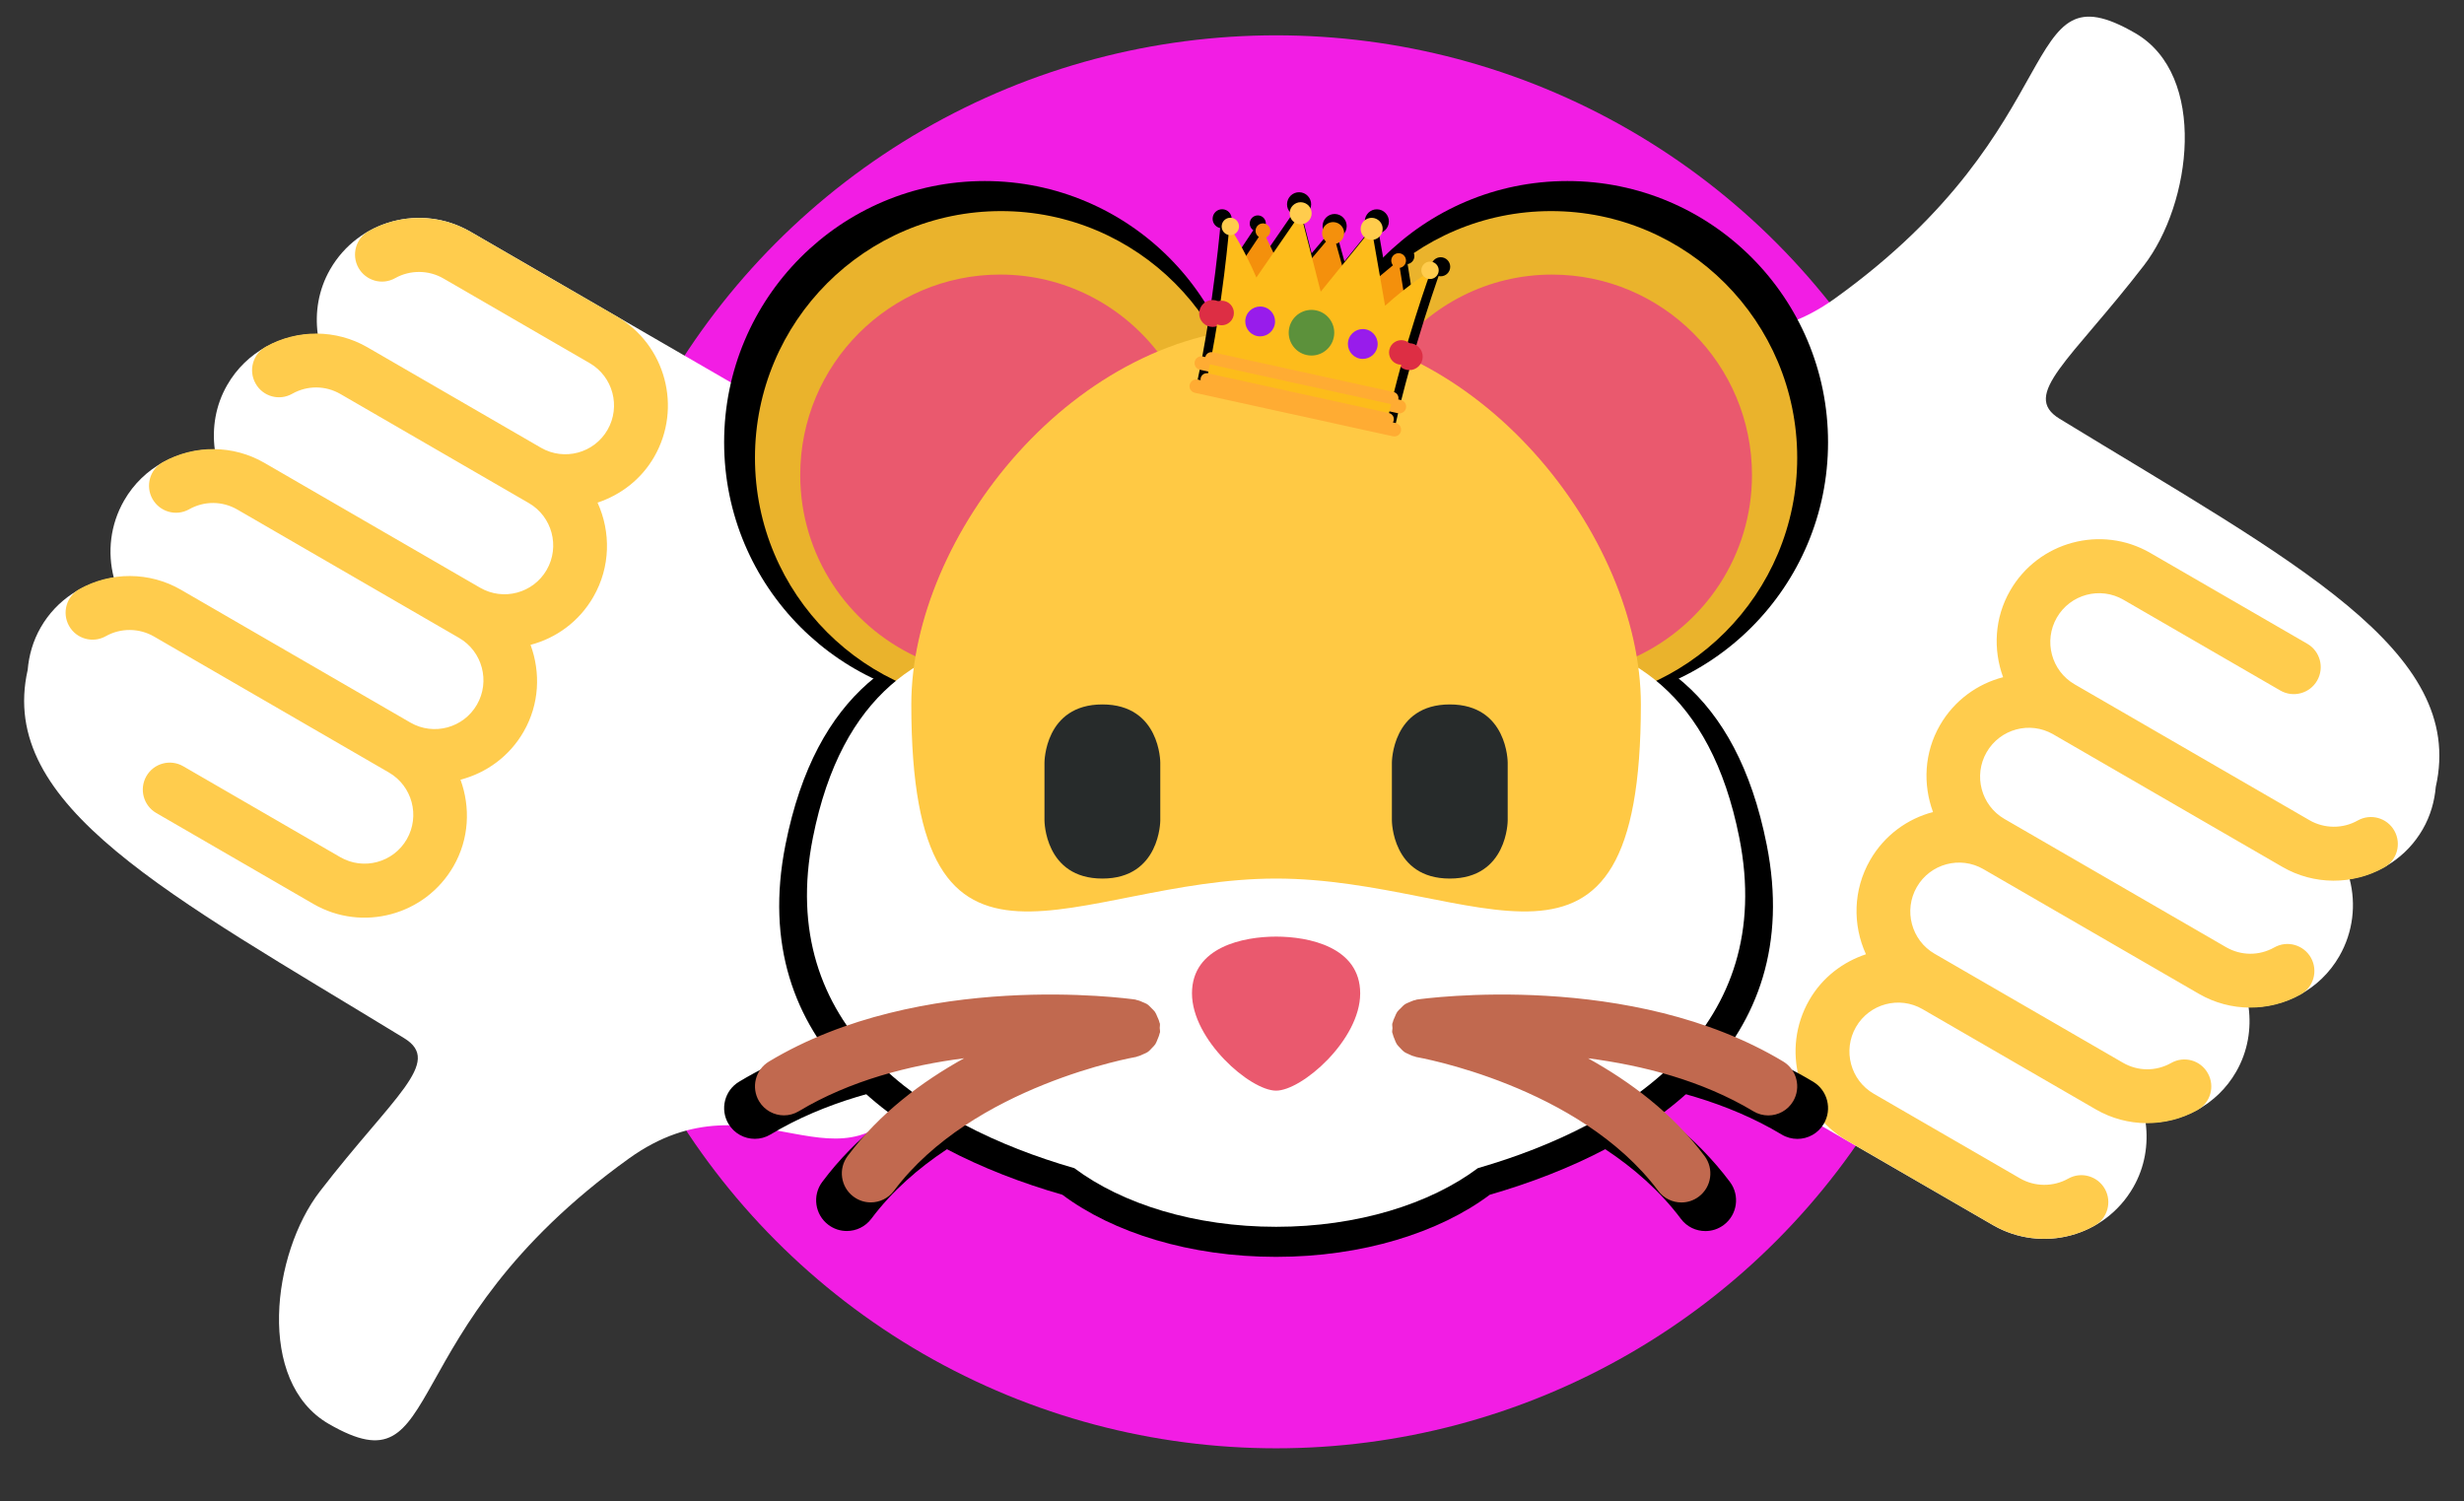 <svg width="558" height="340" viewBox="0 0 558 340" fill="none" xmlns="http://www.w3.org/2000/svg">
<rect x="0" y="0" width="558" height="340" fill="#333333" stroke="none"/>
<g clip-path="url(#clip0)">
<circle cx="289" cy="168" r="160" fill="#F21DE4"/>
<path d="M201.203 72.883C203.994 77.648 202.403 83.779 197.65 86.578C192.896 89.375 186.779 87.781 183.988 83.016C181.197 78.251 182.788 72.118 187.542 69.321C192.295 66.523 198.412 68.118 201.203 72.883Z" fill="#FFCC4D"/>
<path d="M195.568 83.025C197.526 81.873 198.114 79.234 196.883 77.132C195.651 75.029 193.066 74.259 191.109 75.411C189.151 76.564 188.563 79.202 189.794 81.304C191.026 83.406 193.611 84.177 195.568 83.025Z" fill="#664500"/>
<path d="M197.941 81.881C197.941 81.881 198.231 81.218 197.544 81.013C196.858 80.808 196.739 81.523 196.739 81.523L195.788 84.721C195.692 84.638 195.335 84.481 195.228 84.404L196.547 79.966C196.547 79.966 196.838 79.302 196.15 79.097C195.463 78.892 195.344 79.606 195.344 79.606L194.103 83.781C193.993 83.738 193.709 83.644 193.595 83.603L195.033 78.764C195.033 78.764 195.324 78.1 194.637 77.896C193.95 77.69 193.831 78.405 193.831 78.405L192.391 83.244C192.272 83.215 191.9 83.117 191.782 83.093L193.127 78.569C193.127 78.569 193.416 77.906 192.73 77.701C192.043 77.496 191.924 78.21 191.924 78.21L190.502 82.993L190.389 83.377L190.339 83.547C190.339 83.547 190.288 84.085 189.842 83.962L189.538 81.303C189.538 81.303 189.513 80.585 188.796 80.61C188.079 80.635 188.105 81.353 188.105 81.353L188.081 83.25C188.07 84.002 188.045 84.757 187.929 85.501C187.603 87.599 188.865 89.669 190.953 90.293C193.229 90.973 195.625 89.674 196.304 87.392L196.406 87.047L197.941 81.881Z" fill="#F4900C"/>
<path d="M185.813 74.488C184.85 75.467 184.635 76.522 184.622 76.588C184.561 76.907 184.77 77.216 185.088 77.278C185.407 77.339 185.714 77.131 185.775 76.811C185.79 76.743 186.164 75.044 188.274 74.322C188.581 74.217 188.744 73.882 188.639 73.575C188.535 73.267 188.201 73.103 187.894 73.208C186.966 73.525 186.296 73.997 185.813 74.488ZM192.885 70.326C192.222 70.509 191.484 70.867 190.755 71.524C190.514 71.741 190.494 72.113 190.711 72.355C190.929 72.596 191.3 72.616 191.541 72.398C193.2 70.902 194.86 71.404 194.929 71.426C195.236 71.523 195.568 71.353 195.666 71.045C195.765 70.737 195.6 70.408 195.294 70.306C195.231 70.286 194.206 69.961 192.885 70.326Z" fill="#664500"/>
<path d="M9.227 142.081C7.474 145.125 6.553 148.401 6.272 151.701C-0.706 182.571 38.31 202.606 91.505 235.102C100.399 240.533 89.097 248.218 72.445 269.809C61.614 283.851 57.945 312.917 74.42 322.454C101.585 338.179 87.818 301.578 142.415 262.378C171.587 241.433 191.122 273.932 207.533 245.432L244.887 180.562C251.276 169.468 256.33 158.174 241.771 147.407C227.662 136.963 237.263 128.149 215.491 115.546L106.519 52.465C95.419 46.039 81.177 49.867 74.771 60.992C72.115 65.604 71.309 70.737 71.953 75.646C63.803 75.536 55.819 79.613 51.462 87.179C48.813 91.778 48.001 96.909 48.643 101.807C40.478 101.681 32.478 105.757 28.115 113.335C24.947 118.837 24.297 125.11 25.777 130.833C19.076 131.885 12.872 135.75 9.227 142.081V142.081Z" fill="white"/>
<path d="M92.927 163.636L40.965 133.557C33.899 129.466 25.086 129.417 17.965 133.421C15.033 135.073 13.989 138.802 15.64 141.751C17.286 144.697 21.013 145.733 23.951 144.084C27.33 142.175 31.52 142.212 34.872 144.152L88.078 174.951C93.35 178.003 95.163 184.782 92.121 190.066C89.078 195.35 82.316 197.165 77.043 194.113L41.49 173.532C38.574 171.844 34.84 172.846 33.157 175.769C31.473 178.693 32.474 182.436 35.391 184.124L70.951 204.708C82.051 211.134 96.29 207.312 102.695 196.188C106.268 189.984 106.56 182.834 104.284 176.578C110.107 175.066 115.348 171.321 118.582 165.704C122.165 159.482 122.449 152.304 120.146 146.039C125.941 144.52 131.147 140.779 134.374 135.174C138.278 128.396 138.345 120.462 135.32 113.828C140.538 112.095 145.192 108.6 148.147 103.467C154.553 92.343 150.734 78.068 139.634 71.643L106.515 52.471C99.449 48.381 90.634 48.322 83.513 52.326C80.575 53.974 79.531 57.703 81.176 60.649C82.834 63.586 86.548 64.646 89.48 62.995C92.871 61.092 97.064 61.123 100.416 63.063L133.535 82.234C138.807 85.287 140.621 92.066 137.578 97.35C134.536 102.633 127.773 104.448 122.501 101.396L83.21 78.652C76.144 74.562 67.319 74.505 60.204 78.513C57.263 80.167 56.218 83.896 57.867 86.836C59.523 89.82 63.245 90.837 66.171 89.181C69.614 87.244 73.705 87.272 77.111 89.244L119.766 113.935C125.038 116.987 126.848 123.773 123.806 129.057C120.763 134.34 114.001 136.155 108.728 133.103L59.865 104.818C52.799 100.727 43.984 100.668 36.862 104.672C33.925 106.321 32.88 110.05 34.526 112.995C36.187 115.942 39.898 116.993 42.83 115.341C46.269 113.41 50.36 113.438 53.766 115.409L103.964 144.468C109.236 147.52 111.05 154.299 108.007 159.583C104.965 164.867 98.205 166.691 92.927 163.636V163.636Z" fill="#FFCC4D"/>
<path d="M548.65 187.815C550.404 184.771 551.325 181.495 551.608 178.196C558.598 147.328 519.597 127.313 466.425 94.845C457.534 89.418 468.837 81.73 485.496 60.136C496.331 46.092 500.012 17.029 483.543 7.501C456.39 -8.21 470.139 28.379 415.534 67.596C386.358 88.549 366.841 56.064 350.42 84.567L313.041 149.447C306.649 160.542 301.591 171.835 316.143 182.595C330.249 193.024 320.645 201.841 342.408 214.433L451.336 277.457C462.431 283.876 476.673 280.043 483.082 268.918C485.74 264.306 486.548 259.172 485.906 254.265C494.054 254.372 502.039 250.292 506.398 242.726C509.048 238.126 509.863 232.996 509.223 228.098C517.387 228.221 525.387 224.142 529.753 216.564C532.923 211.062 533.575 204.789 532.098 199.068C538.798 198.014 545.002 194.147 548.65 187.815V187.815Z" fill="white"/>
<path d="M464.972 166.3L516.913 196.351C523.976 200.438 532.787 200.484 539.908 196.477C542.841 194.825 543.886 191.096 542.236 188.148C540.592 185.203 536.866 184.169 533.928 185.818C530.549 187.729 526.359 187.694 523.009 185.755L469.825 154.984C464.555 151.935 462.745 145.158 465.789 139.873C468.833 134.589 475.595 132.772 480.865 135.821L516.404 156.383C519.32 158.07 523.053 157.066 524.737 154.143C526.422 151.219 525.422 147.477 522.506 145.79L486.962 125.225C475.866 118.805 461.628 122.632 455.219 133.758C451.644 139.962 451.349 147.111 453.622 153.365C447.799 154.879 442.558 158.625 439.322 164.242C435.737 170.465 435.449 177.642 437.75 183.904C431.955 185.426 426.748 189.168 423.519 194.773C419.614 201.552 419.543 209.485 422.564 216.116C417.347 217.851 412.692 221.348 409.735 226.481C403.326 237.606 407.138 251.876 418.233 258.296L451.339 277.45C458.402 281.537 467.216 281.592 474.337 277.586C477.276 275.937 478.321 272.208 476.677 269.263C475.02 266.327 471.308 265.269 468.376 266.922C464.985 268.825 460.792 268.796 457.441 266.858L424.336 247.704C419.066 244.654 417.255 237.877 420.3 232.593C423.344 227.309 430.106 225.491 435.376 228.54L474.651 251.264C481.714 255.351 490.538 255.404 497.653 251.394C500.595 249.739 501.641 246.01 499.993 243.071C498.339 240.088 494.618 239.073 491.691 240.729C488.249 242.668 484.159 242.642 480.754 240.672L438.116 216.002C432.846 212.953 431.039 206.17 434.084 200.886C437.128 195.602 443.89 193.784 449.16 196.833L498.003 225.093C505.066 229.18 513.88 229.235 521.002 225.229C523.94 223.58 524.986 219.851 523.342 216.906C521.682 213.961 517.972 212.912 515.04 214.564C511.601 216.497 507.511 216.471 504.106 214.501L453.928 185.469C448.658 182.42 446.848 175.642 449.892 170.358C452.937 165.074 459.696 163.247 464.972 166.3V166.3Z" fill="#FFCC4D"/>
<path d="M223.013 159.341C255.613 159.341 282.04 132.849 282.04 100.17C282.04 67.492 255.613 41 223.013 41C190.414 41 163.987 67.492 163.987 100.17C163.987 132.849 190.414 159.341 223.013 159.341Z" fill="black"/>
<path d="M354.956 159.341C387.555 159.341 413.982 132.849 413.982 100.17C413.982 67.492 387.555 41 354.956 41C322.356 41 295.929 67.492 295.929 100.17C295.929 132.849 322.356 159.341 354.956 159.341Z" fill="black"/>
<path d="M260.595 74.79C251.818 63.506 238.172 56.224 222.798 56.224C196.319 56.224 174.84 77.755 174.84 104.298C174.84 123.602 186.215 140.198 202.59 147.848C207.513 118.646 230.249 87.48 260.595 74.79ZM355.17 56.231C339.795 56.231 326.143 63.513 317.372 74.797C347.712 87.487 370.447 118.653 375.385 147.862C391.752 140.211 403.134 123.616 403.134 104.312C403.134 77.755 381.655 56.231 355.17 56.231Z" fill="black"/>
<path d="M400.093 191.314C386.204 121.388 321.393 146.066 288.984 146.066C256.575 146.066 191.764 121.381 177.876 191.314C168.883 236.59 204.222 260.084 240.596 270.581C252.055 279.158 269.471 284.643 288.984 284.643C308.498 284.643 325.914 279.158 337.379 270.574C373.746 260.077 409.086 236.59 400.093 191.314Z" fill="black"/>
<path d="M376.482 159.341C376.482 235.915 337.309 201.108 288.984 201.108C240.659 201.108 201.486 235.915 201.486 159.341C201.486 118.973 240.659 68.845 288.984 68.845C337.309 68.845 376.482 118.973 376.482 159.341Z" fill="black"/>
<path d="M309.157 228.647C309.157 239.813 295.185 251.981 288.984 251.981C282.776 251.981 268.811 239.813 268.811 228.647C268.811 217.474 281.22 215.031 288.984 215.031C296.741 215.031 309.157 217.474 309.157 228.647Z" fill="black"/>
<path d="M410.613 244.985C374.19 223.085 324.817 229.844 322.726 230.137C322.629 230.151 322.567 230.213 322.469 230.227C321.907 230.332 321.407 230.561 320.886 230.791C320.567 230.937 320.24 231.035 319.956 231.223C319.532 231.494 319.212 231.863 318.858 232.225C318.574 232.51 318.275 232.754 318.046 233.081C317.796 233.443 317.657 233.854 317.476 234.265C317.289 234.696 317.074 235.107 316.983 235.58C316.956 235.692 316.879 235.775 316.858 235.894C316.796 236.277 316.9 236.625 316.9 237C316.893 237.342 316.789 237.662 316.838 238.017C316.851 238.128 316.921 238.205 316.942 238.309C317.032 238.79 317.226 239.214 317.407 239.653C317.574 240.07 317.713 240.488 317.956 240.857C318.15 241.163 318.421 241.386 318.657 241.658C319.025 242.061 319.379 242.451 319.824 242.757C320.087 242.938 320.4 243.043 320.692 243.189C321.205 243.44 321.705 243.676 322.282 243.795C322.386 243.816 322.462 243.885 322.567 243.906C322.955 243.976 361.705 250.707 380.649 276.018C382.01 277.849 384.093 278.803 386.211 278.803C387.662 278.803 389.121 278.35 390.371 277.41C393.44 275.106 394.065 270.742 391.76 267.672C384.065 257.376 373.892 249.809 363.809 244.219C376.864 245.904 391.183 249.545 403.468 256.93C404.586 257.606 405.822 257.926 407.037 257.926C409.398 257.926 411.697 256.722 412.995 254.55C414.967 251.236 413.898 246.962 410.613 244.985ZM260.019 240.836C260.255 240.474 260.387 240.063 260.554 239.66C260.735 239.214 260.936 238.796 261.026 238.316C261.047 238.205 261.116 238.121 261.137 238.01C261.186 237.641 261.082 237.293 261.075 236.938C261.075 236.583 261.172 236.242 261.11 235.887C261.096 235.775 261.019 235.699 260.998 235.587C260.894 235.107 260.686 234.675 260.485 234.237C260.311 233.84 260.172 233.436 259.929 233.088C259.707 232.761 259.408 232.517 259.13 232.232C258.776 231.863 258.443 231.501 258.019 231.216C257.742 231.042 257.415 230.944 257.11 230.798C256.589 230.561 256.082 230.339 255.512 230.234C255.415 230.213 255.346 230.151 255.249 230.137C253.158 229.844 203.777 223.078 167.362 244.985C164.07 246.962 163.007 251.236 164.98 254.536C166.285 256.708 168.584 257.912 170.938 257.912C172.153 257.912 173.389 257.592 174.507 256.917C186.785 249.531 201.104 245.897 214.152 244.212C204.076 249.795 193.91 257.369 186.215 267.658C183.91 270.728 184.535 275.092 187.604 277.396C188.854 278.336 190.319 278.789 191.764 278.789C193.875 278.789 195.958 277.828 197.326 276.004C216.194 250.791 255.033 243.955 255.422 243.892C255.526 243.871 255.596 243.809 255.7 243.781C256.235 243.669 256.7 243.44 257.186 243.21C257.519 243.057 257.873 242.938 258.172 242.73C258.582 242.451 258.894 242.082 259.228 241.727C259.498 241.435 259.797 241.177 260.019 240.836Z" fill="black"/>
<path d="M233.43 173.263C233.43 173.263 233.43 159.341 247.319 159.341C261.207 159.341 261.207 173.263 261.207 173.263V187.186C261.207 187.186 261.207 201.108 247.319 201.108C233.43 201.108 233.43 187.186 233.43 187.186V173.263ZM316.762 173.263C316.762 173.263 316.762 159.341 330.65 159.341C344.539 159.341 344.539 173.263 344.539 173.263V187.186C344.539 187.186 344.539 201.108 330.65 201.108C316.762 201.108 316.762 187.186 316.762 187.186V173.263Z" fill="black"/>
<path d="M226.7 159.535C257.478 159.535 282.428 134.524 282.428 103.671C282.428 72.819 257.478 47.807 226.7 47.807C195.922 47.807 170.972 72.819 170.972 103.671C170.972 134.524 195.922 159.535 226.7 159.535Z" fill="#EAB32C"/>
<path d="M351.269 159.535C382.047 159.535 406.997 134.524 406.997 103.671C406.997 72.819 382.047 47.807 351.269 47.807C320.491 47.807 295.541 72.819 295.541 103.671C295.541 134.524 320.491 159.535 351.269 159.535Z" fill="#EAB32C"/>
<path d="M262.182 79.709C253.895 69.055 241.012 62.181 226.496 62.181C201.497 62.181 181.219 82.509 181.219 107.569C181.219 125.794 191.958 141.462 207.418 148.685C212.066 121.114 233.531 91.69 262.182 79.709ZM351.471 62.187C336.956 62.187 324.066 69.062 315.786 79.716C344.43 91.697 365.895 121.121 370.557 148.698C386.01 141.475 396.755 125.807 396.755 107.582C396.755 82.509 376.477 62.187 351.471 62.187Z" fill="#EA596E"/>
<path d="M393.885 189.722C380.772 123.704 319.583 147.002 288.984 147.002C258.386 147.002 197.197 123.697 184.084 189.722C175.594 232.468 208.959 254.649 243.301 264.56C254.118 272.657 270.561 277.836 288.984 277.836C307.408 277.836 323.851 272.657 334.675 264.553C369.01 254.642 402.375 232.468 393.885 189.722Z" fill="white"/>
<path d="M371.593 159.535C371.593 231.83 334.609 198.969 288.984 198.969C243.359 198.969 206.375 231.83 206.375 159.535C206.375 121.423 243.359 74.096 288.984 74.096C334.609 74.096 371.593 121.423 371.593 159.535Z" fill="#FFC944"/>
<path d="M308.03 224.969C308.03 235.511 294.839 246.999 288.984 246.999C283.123 246.999 269.938 235.511 269.938 224.969C269.938 214.42 281.654 212.113 288.984 212.113C296.308 212.113 308.03 214.42 308.03 224.969Z" fill="#EA596E"/>
<path d="M403.817 240.394C369.429 219.717 322.814 226.099 320.841 226.375C320.749 226.388 320.69 226.447 320.598 226.461C320.067 226.559 319.595 226.776 319.104 226.993C318.802 227.131 318.494 227.223 318.225 227.4C317.825 227.657 317.523 228.005 317.189 228.347C316.92 228.616 316.638 228.846 316.422 229.155C316.186 229.497 316.055 229.885 315.884 230.272C315.707 230.68 315.504 231.068 315.419 231.515C315.393 231.62 315.321 231.699 315.301 231.81C315.242 232.172 315.34 232.5 315.34 232.855C315.334 233.177 315.235 233.48 315.281 233.815C315.294 233.92 315.36 233.992 315.38 234.091C315.465 234.544 315.648 234.945 315.819 235.359C315.976 235.754 316.107 236.148 316.337 236.496C316.52 236.786 316.776 236.996 316.999 237.252C317.346 237.633 317.681 238.001 318.1 238.291C318.35 238.461 318.645 238.56 318.92 238.698C319.405 238.935 319.877 239.158 320.421 239.27C320.52 239.29 320.592 239.355 320.69 239.375C321.057 239.441 357.641 245.796 375.527 269.693C376.812 271.421 378.779 272.322 380.778 272.322C382.148 272.322 383.525 271.894 384.705 271.007C387.603 268.832 388.193 264.711 386.017 261.813C378.752 252.092 369.147 244.948 359.628 239.671C371.953 241.261 385.472 244.699 397.07 251.672C398.126 252.309 399.293 252.612 400.44 252.612C402.669 252.612 404.84 251.475 406.066 249.424C407.928 246.296 406.918 242.26 403.817 240.394ZM261.638 236.477C261.861 236.135 261.985 235.747 262.143 235.366C262.313 234.945 262.503 234.551 262.589 234.098C262.608 233.992 262.674 233.914 262.694 233.808C262.739 233.46 262.641 233.131 262.635 232.796C262.635 232.461 262.726 232.139 262.667 231.804C262.654 231.699 262.582 231.626 262.562 231.521C262.464 231.068 262.267 230.66 262.077 230.246C261.913 229.872 261.782 229.49 261.553 229.162C261.343 228.853 261.061 228.623 260.799 228.353C260.464 228.005 260.15 227.663 259.75 227.394C259.488 227.23 259.179 227.138 258.891 227C258.399 226.776 257.921 226.566 257.383 226.467C257.291 226.447 257.226 226.388 257.134 226.375C255.16 226.099 208.539 219.711 174.158 240.394C171.05 242.26 170.047 246.296 171.909 249.411C173.142 251.461 175.312 252.598 177.534 252.598C178.682 252.598 179.849 252.296 180.904 251.659C192.496 244.685 206.015 241.255 218.334 239.664C208.821 244.935 199.222 252.086 191.958 261.8C189.781 264.698 190.372 268.819 193.269 270.994C194.45 271.881 195.833 272.309 197.197 272.309C199.19 272.309 201.157 271.402 202.448 269.68C220.261 245.875 256.931 239.421 257.298 239.362C257.396 239.342 257.462 239.283 257.56 239.257C258.065 239.152 258.504 238.935 258.963 238.718C259.278 238.573 259.612 238.461 259.894 238.264C260.281 238.001 260.576 237.653 260.891 237.318C261.146 237.042 261.428 236.799 261.638 236.477Z" fill="#C1694F"/>
<path d="M236.534 172.68C236.534 172.68 236.534 159.535 249.647 159.535C262.759 159.535 262.759 172.68 262.759 172.68V185.824C262.759 185.824 262.759 198.969 249.647 198.969C236.534 198.969 236.534 185.824 236.534 185.824V172.68ZM315.209 172.68C315.209 172.68 315.209 159.535 328.322 159.535C341.434 159.535 341.434 172.68 341.434 172.68V185.824C341.434 185.824 341.434 198.969 328.322 198.969C315.209 198.969 315.209 185.824 315.209 185.824V172.68Z" fill="#272B2B"/>
<path d="M292.834 67.26L284.841 50.612L276.17 63.6L292.834 67.26Z" fill="black"/>
<path d="M302.243 51.199L288.372 67.612L307.995 71.922L302.243 51.199Z" fill="black"/>
<path d="M304.275 69.773L318.481 58.001L320.94 73.433L304.275 69.773Z" fill="black"/>
<path d="M315.124 69.195L311.796 50.139L299.183 65.695L299.171 65.697L299.162 65.689L294.193 46.271L283.221 62.188C279.963 54.628 276.516 49.487 276.516 49.487C276.516 49.487 274.924 69.099 270.911 87.459L315.765 97.31C319.778 78.951 326.513 60.469 326.513 60.469C326.513 60.469 321.237 63.694 315.124 69.195Z" fill="black"/>
<path d="M295.669 81.411C298.715 82.08 301.724 80.148 302.392 77.095C303.059 74.042 301.131 71.025 298.086 70.356C295.04 69.688 292.031 71.62 291.364 74.673C290.696 77.725 292.624 80.743 295.669 81.411Z" fill="#5C913B"/>
<path d="M308.804 82.292C310.796 82.73 312.764 81.466 313.201 79.469C313.637 77.473 312.376 75.5 310.385 75.062C308.393 74.625 306.425 75.889 305.988 77.885C305.552 79.882 306.813 81.855 308.804 82.292Z" fill="black"/>
<path d="M318.497 83.752C320.137 84.112 321.757 83.072 322.117 81.428C322.476 79.784 321.438 78.159 319.798 77.799C318.158 77.439 316.537 78.479 316.178 80.123C315.819 81.767 316.857 83.392 318.497 83.752Z" fill="#DD2E44"/>
<path d="M283.368 76.705C285.359 77.143 287.328 75.879 287.764 73.882C288.2 71.886 286.94 69.913 284.948 69.475C282.956 69.038 280.988 70.302 280.552 72.298C280.115 74.295 281.376 76.268 283.368 76.705Z" fill="black"/>
<path d="M273.955 73.969C275.595 74.329 277.216 73.288 277.575 71.644C277.934 70 276.896 68.376 275.256 68.016C273.617 67.655 271.996 68.696 271.637 70.34C271.277 71.984 272.315 73.609 273.955 73.969Z" fill="#DD2E44"/>
<path d="M315.437 98.809L270.584 88.957C269.758 88.776 269.235 87.959 269.416 87.13C269.597 86.301 270.414 85.778 271.239 85.96L316.092 95.812C316.919 95.993 317.441 96.81 317.26 97.639C317.079 98.468 316.264 98.991 315.437 98.809ZM316.579 93.584L271.726 83.733C270.9 83.551 270.377 82.734 270.558 81.905C270.739 81.077 271.556 80.554 272.381 80.735L317.234 90.587C318.061 90.769 318.583 91.585 318.402 92.414C318.221 93.243 317.406 93.766 316.579 93.584Z" fill="#FFAC33"/>
<path d="M276.304 51.651C277.466 51.906 278.614 51.169 278.869 50.004C279.123 48.84 278.388 47.689 277.226 47.434C276.064 47.178 274.916 47.916 274.662 49.08C274.407 50.245 275.143 51.396 276.304 51.651Z" fill="black"/>
<path d="M284.45 52.399C285.435 52.615 286.407 51.99 286.623 51.004C286.839 50.017 286.216 49.042 285.231 48.826C284.247 48.61 283.274 49.234 283.059 50.221C282.843 51.208 283.466 52.183 284.45 52.399Z" fill="black"/>
<path d="M293.608 48.946C295.081 49.27 296.537 48.335 296.86 46.858C297.183 45.381 296.25 43.922 294.777 43.598C293.304 43.275 291.848 44.21 291.525 45.686C291.203 47.163 292.135 48.622 293.608 48.946Z" fill="black"/>
<path d="M325.802 62.523C326.964 62.778 328.112 62.041 328.366 60.876C328.621 59.712 327.886 58.561 326.724 58.305C325.562 58.05 324.414 58.788 324.159 59.952C323.905 61.117 324.64 62.268 325.802 62.523Z" fill="black"/>
<path d="M318.091 59.788C319.075 60.004 320.048 59.379 320.263 58.393C320.479 57.406 319.856 56.431 318.872 56.215C317.887 55.999 316.915 56.623 316.699 57.61C316.483 58.596 317.106 59.572 318.091 59.788Z" fill="black"/>
<path d="M311.212 52.812C312.685 53.136 314.141 52.201 314.464 50.724C314.787 49.248 313.854 47.788 312.381 47.465C310.908 47.141 309.452 48.076 309.129 49.553C308.807 51.029 309.739 52.489 311.212 52.812Z" fill="black"/>
<path d="M301.659 53.873C303.132 54.196 304.588 53.262 304.91 51.785C305.233 50.308 304.301 48.849 302.827 48.525C301.354 48.202 299.898 49.136 299.576 50.613C299.253 52.09 300.185 53.549 301.659 53.873Z" fill="black"/>
<path d="M293.305 67.472L286.003 52.264L278.082 64.128L293.305 67.472Z" fill="#F4900C"/>
<path d="M301.901 52.799L289.229 67.793L307.156 71.731L301.901 52.799Z" fill="#F4900C"/>
<path d="M303.757 69.768L316.735 59.014L318.981 73.111L303.757 69.768Z" fill="#F4900C"/>
<path d="M313.668 69.24L310.628 51.831L299.105 66.042L299.094 66.044L299.086 66.037L294.547 48.297L284.523 62.838C281.547 55.932 278.398 51.236 278.398 51.236C278.398 51.236 276.944 69.151 273.278 85.924L314.253 94.924C317.92 78.152 324.072 61.268 324.072 61.268C324.072 61.268 319.252 64.214 313.668 69.24Z" fill="#FDBC1B"/>
<path d="M295.895 80.4C298.677 81.011 301.427 79.245 302.036 76.457C302.646 73.668 300.885 70.912 298.103 70.301C295.321 69.689 292.571 71.455 291.962 74.244C291.352 77.032 293.113 79.789 295.895 80.4Z" fill="#5C913B"/>
<path d="M307.895 81.204C309.714 81.604 311.512 80.449 311.911 78.626C312.31 76.802 311.158 74.999 309.338 74.599C307.519 74.2 305.721 75.354 305.322 77.178C304.923 79.002 306.075 80.805 307.895 81.204Z" fill="#981CEB"/>
<path d="M316.749 82.538C318.247 82.867 319.728 81.916 320.056 80.415C320.384 78.913 319.436 77.428 317.938 77.1C316.44 76.77 314.959 77.721 314.631 79.223C314.302 80.725 315.251 82.209 316.749 82.538Z" fill="#DD2E44"/>
<path d="M284.657 76.1C286.477 76.5 288.275 75.345 288.674 73.522C289.072 71.698 287.921 69.895 286.101 69.495C284.282 69.096 282.483 70.25 282.085 72.074C281.686 73.898 282.838 75.701 284.657 76.1Z" fill="#981CEB"/>
<path d="M276.059 73.6C277.557 73.93 279.037 72.979 279.365 71.477C279.694 69.975 278.745 68.491 277.247 68.162C275.749 67.833 274.269 68.784 273.94 70.285C273.612 71.787 274.56 73.271 276.059 73.6Z" fill="#DD2E44"/>
<path d="M313.954 96.293L272.978 87.293C272.224 87.127 271.746 86.381 271.912 85.624C272.077 84.867 272.823 84.389 273.577 84.555L314.553 93.555C315.308 93.721 315.785 94.467 315.619 95.224C315.454 95.981 314.709 96.459 313.954 96.293ZM314.997 91.52L274.022 82.52C273.268 82.355 272.79 81.608 272.955 80.851C273.121 80.094 273.866 79.616 274.62 79.782L315.596 88.782C316.351 88.948 316.828 89.694 316.662 90.451C316.497 91.208 315.753 91.686 314.997 91.52Z" fill="#FFAC33"/>
<path d="M278.205 53.212C279.266 53.446 280.315 52.772 280.547 51.708C280.78 50.644 280.108 49.593 279.047 49.359C277.985 49.126 276.936 49.8 276.704 50.864C276.471 51.928 277.143 52.979 278.205 53.212Z" fill="#FFCC4D"/>
<path d="M285.646 53.895C286.545 54.093 287.434 53.522 287.631 52.621C287.828 51.72 287.259 50.829 286.36 50.631C285.46 50.434 284.572 51.004 284.375 51.906C284.178 52.807 284.747 53.698 285.646 53.895Z" fill="#F4900C"/>
<path d="M294.012 50.741C295.358 51.037 296.688 50.183 296.983 48.834C297.278 47.485 296.426 46.151 295.08 45.856C293.734 45.56 292.405 46.414 292.11 47.763C291.815 49.112 292.667 50.446 294.012 50.741Z" fill="#FFCC4D"/>
<path d="M323.423 63.144C324.484 63.377 325.533 62.704 325.766 61.64C325.998 60.576 325.326 59.525 324.265 59.291C323.204 59.058 322.155 59.732 321.922 60.796C321.69 61.86 322.362 62.911 323.423 63.144Z" fill="#FFCC4D"/>
<path d="M316.378 60.646C317.277 60.843 318.166 60.273 318.363 59.371C318.56 58.47 317.991 57.579 317.091 57.382C316.192 57.184 315.304 57.755 315.107 58.656C314.91 59.557 315.479 60.448 316.378 60.646Z" fill="#F4900C"/>
<path d="M310.094 54.273C311.44 54.569 312.77 53.715 313.065 52.366C313.36 51.017 312.508 49.684 311.162 49.388C309.817 49.092 308.487 49.946 308.192 51.295C307.897 52.645 308.749 53.978 310.094 54.273Z" fill="#FFCC4D"/>
<path d="M301.367 55.242C302.713 55.538 304.043 54.684 304.338 53.335C304.632 51.986 303.78 50.652 302.435 50.357C301.089 50.061 299.759 50.915 299.464 52.264C299.169 53.613 300.021 54.946 301.367 55.242Z" fill="#F4900C"/>
</g>
<defs>
<clipPath id="clip0">
<rect width="558" height="340" fill="white"/>
</clipPath>
</defs>
</svg>
